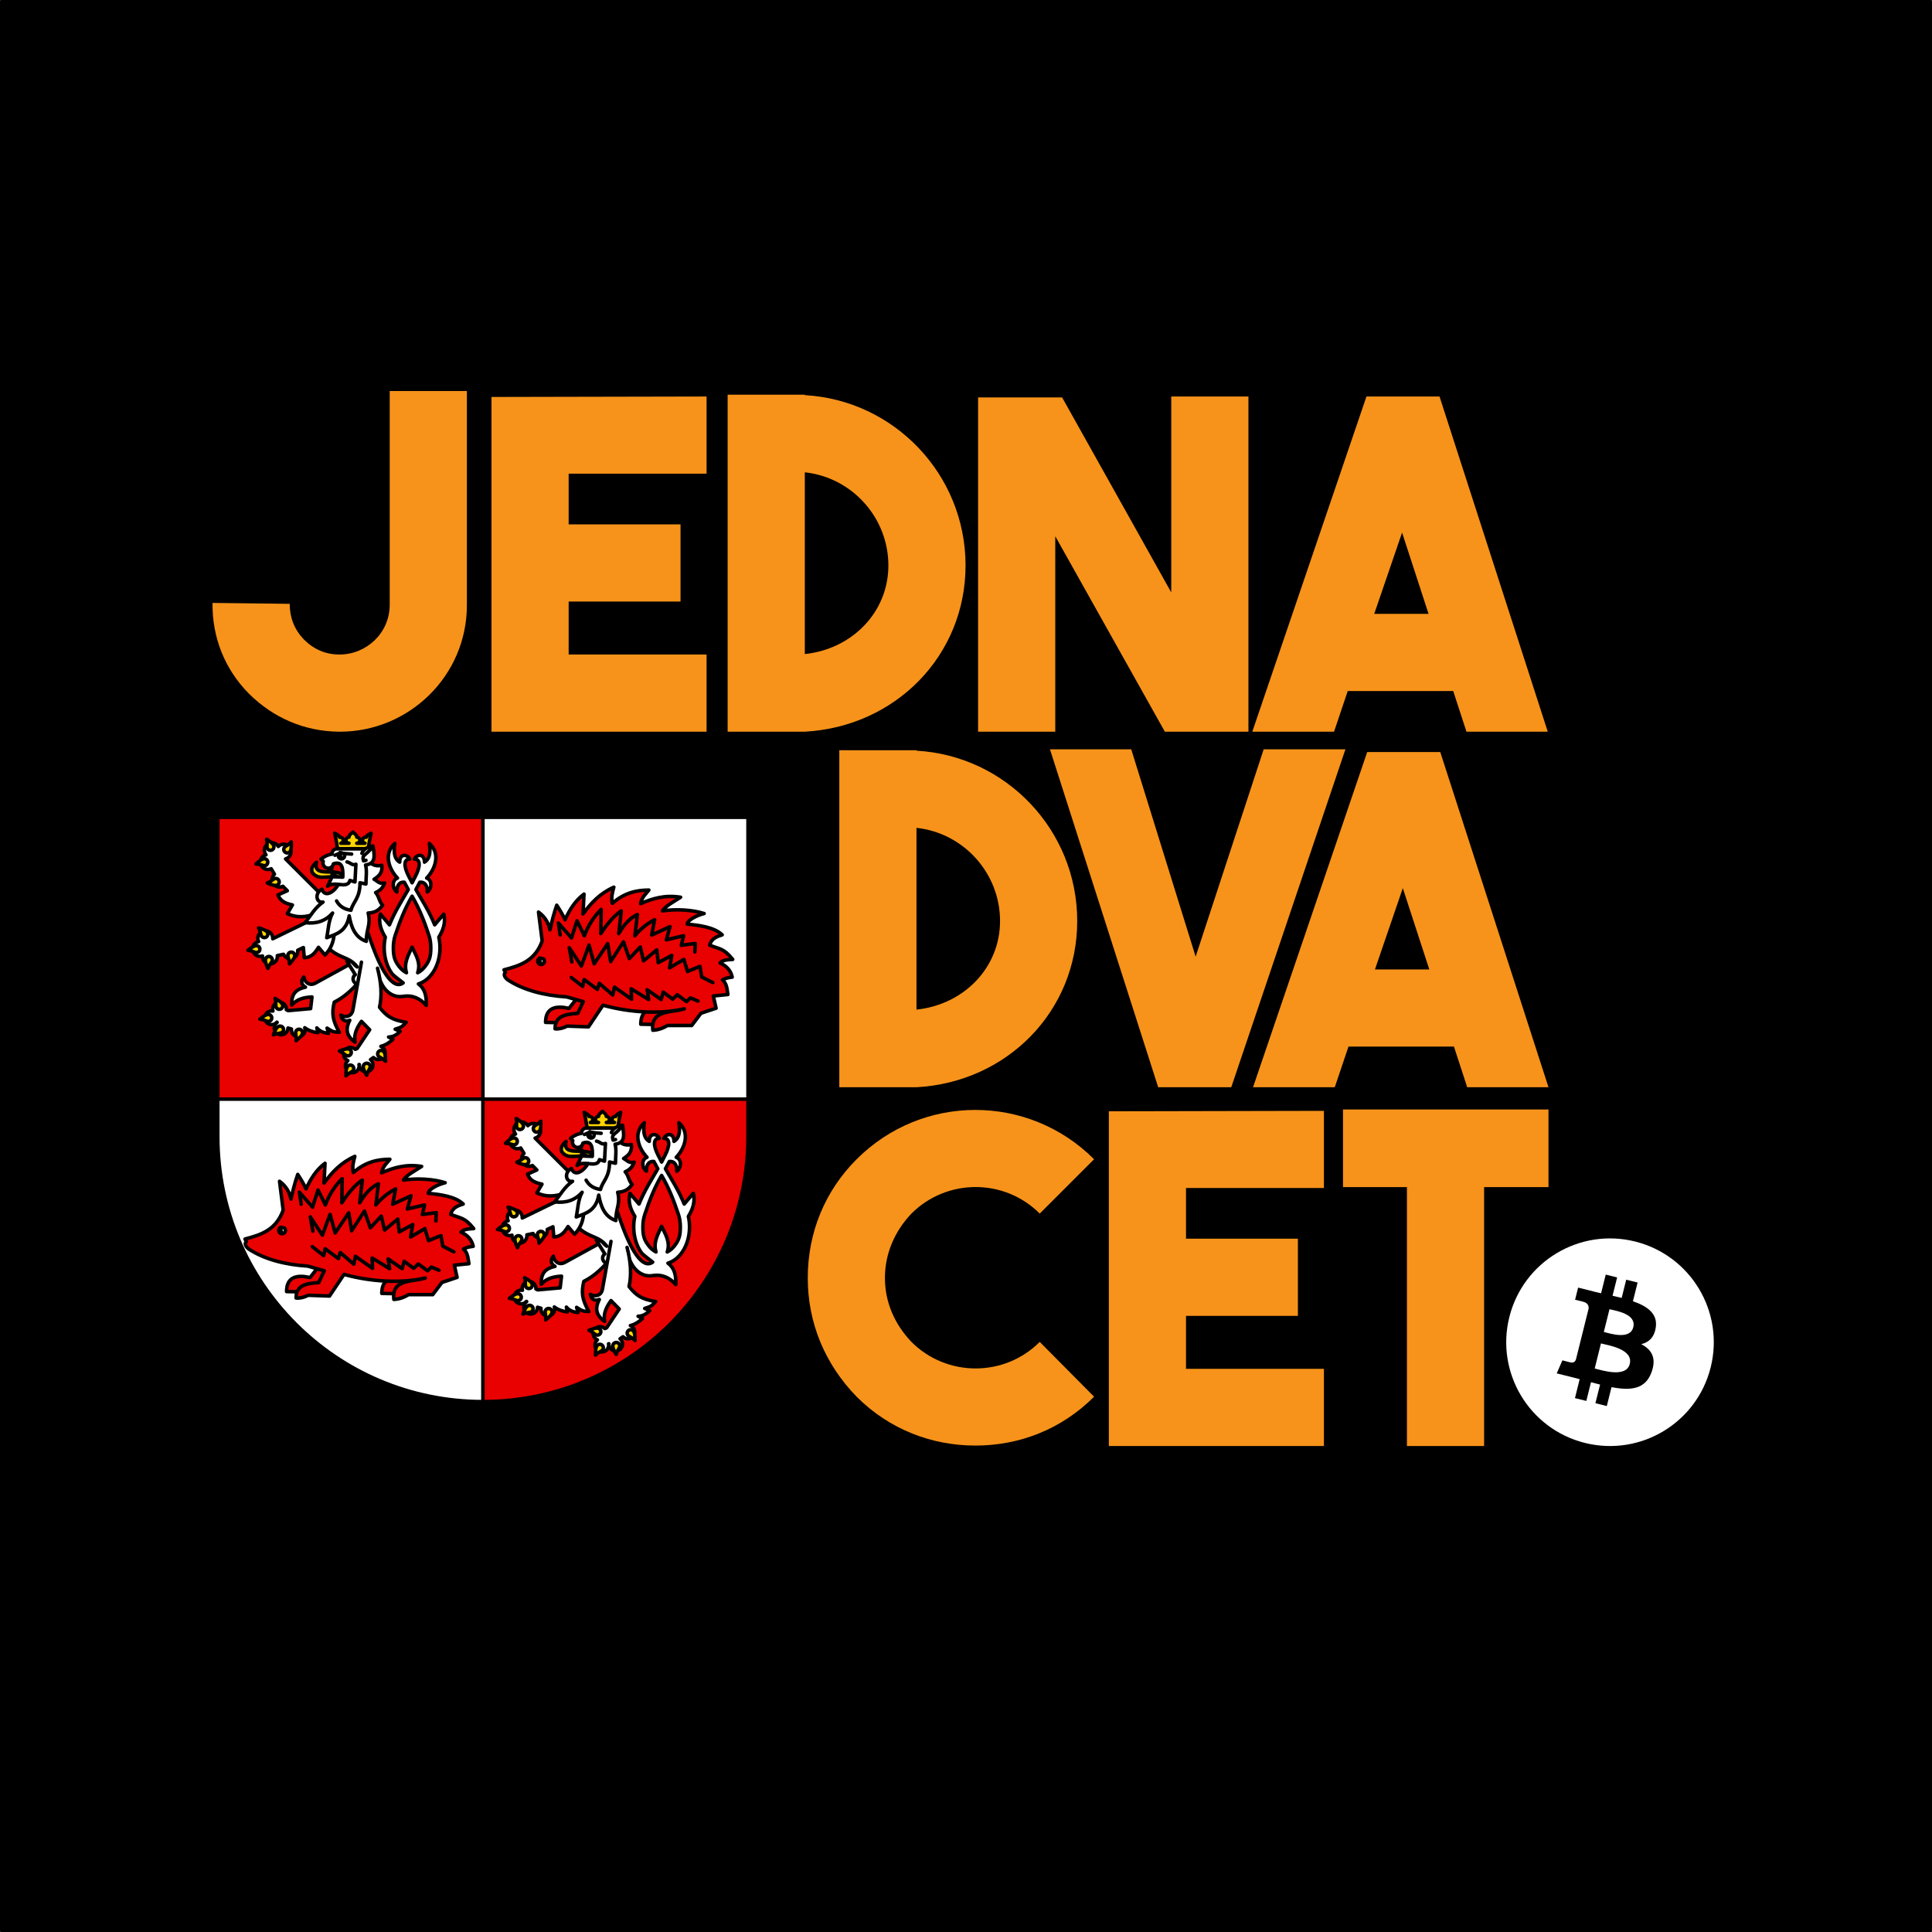 <?xml version="1.0" encoding="UTF-8" standalone="no"?>
<!DOCTYPE svg PUBLIC "-//W3C//DTD SVG 1.1//EN" "http://www.w3.org/Graphics/SVG/1.1/DTD/svg11.dtd">
<!-- Created with Vectornator (http://vectornator.io/) -->
<svg height="100%" stroke-miterlimit="10" style="fill-rule:nonzero;clip-rule:evenodd;stroke-linecap:round;stroke-linejoin:round;" version="1.1" viewBox="239.835 352.034 1100 1100" width="100%" xml:space="preserve" xmlns="http://www.w3.org/2000/svg" xmlns:xlink="http://www.w3.org/1999/xlink">
<rect x="239.835" y="352.034" width="1100" height="1100" fill="#333333" stroke="none"/>
<defs/>
<g id="V-JEDNADVACET">
<path d="M240.835 353.034L1338.83 353.034L1338.83 1451.03L240.835 1451.03L240.835 353.034Z" fill="#000000" fill-rule="nonzero" opacity="1" stroke="#000000" stroke-linecap="butt" stroke-linejoin="miter" stroke-width="2"/>
<path d="M240.835 902.034C240.835 598.829 486.631 353.034 789.835 353.034C1093.04 353.034 1338.83 598.829 1338.83 902.034C1338.83 1205.24 1093.04 1451.03 789.835 1451.03C486.631 1451.03 240.835 1205.24 240.835 902.034Z" fill="#000000" fill-rule="nonzero" opacity="0" stroke="none"/>
<g opacity="1">
<path d="M1004.48 983.724L1004.48 1027.92L1040.88 1027.92L1040.88 1175.34L1084.82 1175.34L1084.82 1027.92L1121.48 1027.92L1121.48 983.724L1004.48 983.724Z" fill="#f7931a" fill-rule="nonzero" opacity="1" stroke="none"/>
<path d="M993.62 984.504L871.16 984.764L871.16 1175.34L993.62 1175.34L993.62 1131.4L915.1 1131.4L915.1 1101.24L978.8 1101.24L978.8 1057.3L915.1 1057.3L915.1 1028.44L993.62 1028.44L993.62 984.504Z" fill="#f7931a" fill-rule="nonzero" opacity="1" stroke="none"/>
<path d="M795.16 1175.08C820.12 1175.08 844.04 1165.98 862.76 1147.26L831.82 1116.06C811.54 1136.34 778.78 1136.08 758.76 1116.06C749.14 1105.92 743.68 1093.44 743.68 1079.66C743.68 1065.88 749.14 1053.14 758.76 1043C778.78 1022.98 811.54 1022.72 831.82 1043L862.76 1012.06C825.32 974.624 765 974.624 727.56 1012.06C709.62 1030 699.74 1053.66 699.74 1079.66C699.74 1105.4 709.62 1128.8 727.56 1147.26C746.28 1165.98 770.46 1175.08 795.16 1175.08Z" fill="#f7931a" fill-rule="nonzero" opacity="1" stroke="none"/>
</g>
<g opacity="1">
<path d="M1121.48 971.065L1059.86 780.225L1018.26 780.225L953.26 971.065L999.8 971.065L1007.6 947.925L1067.66 947.925L1075.2 971.065L1121.48 971.065ZM1038.54 857.705L1053.62 903.985L1022.68 903.985L1038.54 857.705Z" fill="#f7931a" fill-rule="nonzero" opacity="1" stroke="none"/>
<path d="M920.58 896.705L883.92 778.665L837.64 778.665L899.26 971.065L940.86 971.065L1005.86 778.665L959.32 778.665L920.58 896.705Z" fill="#f7931a" fill-rule="nonzero" opacity="1" stroke="none"/>
<path d="M761.64 779.185L717.7 779.185L717.7 971.065L761.64 971.065C813.38 968.205 853.16 927.645 853.16 876.425C853.16 824.685 812.6 782.305 761.64 779.445L761.64 779.185ZM761.64 823.385C788.42 826.245 809.22 849.125 809.22 876.425C809.22 902.945 788.68 924.005 761.64 926.865L761.64 823.385Z" fill="#f7931a" fill-rule="nonzero" opacity="1" stroke="none"/>
</g>
<g opacity="1">
<path d="M1121.06 768.63L1059.44 577.79L1017.84 577.79L952.84 768.63L999.38 768.63L1007.18 745.49L1067.24 745.49L1074.78 768.63L1121.06 768.63ZM1038.12 655.27L1053.2 701.55L1022.26 701.55L1038.12 655.27Z" fill="#f7931a" fill-rule="nonzero" opacity="1" stroke="none"/>
<path d="M906.7 689.33L844.56 578.31L796.72 578.31L796.72 768.63L840.66 768.63L840.66 657.35L903.06 768.63L950.64 768.63L950.64 577.79L906.7 577.79L906.7 689.33Z" fill="#f7931a" fill-rule="nonzero" opacity="1" stroke="none"/>
<path d="M698.06 576.75L654.12 576.75L654.12 768.63L698.06 768.63C749.8 765.77 789.58 725.21 789.58 673.99C789.58 622.25 749.02 579.87 698.06 577.01L698.06 576.75ZM698.06 620.95C724.84 623.81 745.64 646.69 745.64 673.99C745.64 700.51 725.1 721.57 698.06 724.43L698.06 620.95Z" fill="#f7931a" fill-rule="nonzero" opacity="1" stroke="none"/>
<path d="M642.12 577.79L519.66 578.05L519.66 768.63L642.12 768.63L642.12 724.69L563.6 724.69L563.6 694.53L627.3 694.53L627.3 650.59L563.6 650.59L563.6 621.73L642.12 621.73L642.12 577.79Z" fill="#f7931a" fill-rule="nonzero" opacity="1" stroke="none"/>
<path d="M461.72 574.67L461.72 696.35C461.72 712.47 448.46 724.69 433.12 724.69C425.32 724.69 418.56 721.83 412.84 716.11C407.38 710.39 404.78 703.63 404.78 695.83L360.84 695.31C360.58 715.07 367.86 733.01 381.38 746.79C395.16 760.57 412.84 768.37 432.6 768.63L433.38 768.63C472.64 768.63 505.66 736.91 505.66 696.61L505.66 574.67L461.72 574.67Z" fill="#f7931a" fill-rule="nonzero" opacity="1" stroke="none"/>
</g>
<g opacity="1">
<path d="M1213.83 1130.54C1205.94 1162.2 1173.87 1181.47 1142.2 1173.57C1110.55 1165.68 1091.28 1133.61 1099.18 1101.95C1107.07 1070.28 1139.14 1051.01 1170.79 1058.9C1202.46 1066.8 1221.73 1098.87 1213.83 1130.54Z" fill="#ffffff" fill-rule="nonzero" opacity="1" stroke="none"/>
<path d="M1182.56 1107.82C1183.74 1099.96 1177.75 1095.73 1169.56 1092.91L1172.22 1082.25L1165.73 1080.64L1163.15 1091.01C1161.44 1090.59 1159.69 1090.19 1157.95 1089.79L1160.56 1079.35L1154.08 1077.73L1151.42 1088.38C1150.01 1088.06 1148.62 1087.74 1147.28 1087.41L1147.29 1087.37L1138.34 1085.14L1136.62 1092.07C1136.62 1092.07 1141.43 1093.17 1141.33 1093.24C1143.95 1093.89 1144.43 1095.63 1144.35 1097.01L1141.32 1109.15C1141.5 1109.19 1141.74 1109.26 1142 1109.36C1141.78 1109.31 1141.55 1109.25 1141.31 1109.19L1137.07 1126.19C1136.75 1126.99 1135.94 1128.19 1134.1 1127.73C1134.16 1127.83 1129.39 1126.56 1129.39 1126.56L1126.17 1133.98L1134.61 1136.08C1136.18 1136.48 1137.71 1136.89 1139.23 1137.28L1136.55 1148.05L1143.02 1149.67L1145.68 1139.01C1147.45 1139.49 1149.17 1139.93 1150.85 1140.35L1148.2 1150.96L1154.68 1152.58L1157.37 1141.82C1168.43 1143.91 1176.74 1143.07 1180.24 1133.07C1183.06 1125.02 1180.1 1120.37 1174.28 1117.34C1178.52 1116.36 1181.71 1113.58 1182.56 1107.82ZM1167.75 1128.6C1165.74 1136.65 1152.18 1132.3 1147.79 1131.2L1151.35 1116.93C1155.74 1118.03 1169.84 1120.2 1167.75 1128.6ZM1169.75 1107.7C1167.92 1115.03 1156.64 1111.31 1152.98 1110.39L1156.21 1097.45C1159.87 1098.36 1171.66 1100.06 1169.75 1107.7Z" fill="#000000" fill-rule="nonzero" opacity="1" stroke="none"/>
</g>
<g opacity="1">
<path d="M361.603 815.159L361.603 999.118C361.603 1083.72 430.171 1152.29 514.774 1152.29C599.377 1152.29 667.945 1083.72 667.945 999.118L667.945 815.159L361.603 815.159Z" fill="#e90000" fill-rule="nonzero" opacity="1" stroke="#000000" stroke-linecap="butt" stroke-linejoin="miter" stroke-width="3"/>
<path d="M361.603 977.823L361.603 999.118C361.603 1083.72 430.171 1152.29 514.774 1152.29L514.774 977.823L361.603 977.823Z" fill="#ffffff" fill-rule="nonzero" opacity="1" stroke="#000000" stroke-linecap="butt" stroke-linejoin="miter" stroke-width="2"/>
<path d="M514.774 815.159L667.945 815.159L667.945 977.823L514.774 977.823L514.774 815.159Z" fill="#ffffff" fill-rule="nonzero" opacity="1" stroke="#000000" stroke-linecap="butt" stroke-linejoin="miter" stroke-width="2"/>
<path d="M360.833 814.39L360.833 999.118C360.833 1084.14 429.755 1153.06 514.774 1153.06C599.793 1153.06 668.714 1084.14 668.714 999.118L668.714 814.39L360.833 814.39Z" fill="none" opacity="1" stroke="#000000" stroke-linecap="butt" stroke-linejoin="miter" stroke-width="8"/>
<path d="M435.011 851.447L428.919 851.208C424.377 851.35 421.373 852.24 418.685 849.968C414.95 846.811 420.025 842.954 420.025 842.954C417.903 852.046 430.537 846.079 435.38 850.312L435.011 851.447Z" fill="#ffd500" fill-rule="nonzero" opacity="1" stroke="#000000" stroke-linecap="butt" stroke-linejoin="miter" stroke-width="2"/>
<path d="M429.654 843.854C428.777 845.149 428.336 846.554 428.919 848.215C427.314 847.701 426.86 846.446 426.517 845.12L429.654 843.854Z" fill="#ffffff" fill-rule="nonzero" opacity="1" stroke="#000000" stroke-linecap="butt" stroke-linejoin="miter" stroke-width="2"/>
<path d="M428.919 851.208L428.919 848.215C429.791 850.62 431.96 851.078 433.662 852.237L428.919 851.208Z" fill="#ffffff" fill-rule="nonzero" opacity="1" stroke="#000000" stroke-linecap="butt" stroke-linejoin="miter" stroke-width="2"/>
<g opacity="1">
<path d="M426.927 865.531L402.425 841.048C402.518 841.025 402.61 840.998 402.702 840.968C404.92 840.2 406.096 837.778 405.329 835.558C404.561 833.339 402.142 832.162 399.924 832.93C399.304 833.145 398.743 833.501 398.284 833.969C397.261 832.22 395.146 831.436 393.232 832.097C391.014 832.864 389.838 835.287 390.605 837.506C390.759 837.947 390.985 838.36 391.273 838.727C391.174 838.752 391.075 838.781 390.978 838.813C388.76 839.58 387.584 842.002 388.351 844.222C389.119 846.442 391.538 847.619 393.756 846.851C393.917 846.793 394.074 846.726 394.226 846.65L396.096 849.753C394.9 850.901 394.48 852.64 395.019 854.208C395.786 856.428 398.206 857.605 400.424 856.837C400.585 856.78 400.742 856.712 400.894 856.636L403.407 859.184L398.119 861.559C399.609 865.521 402.91 866.5 406.338 867.272L403.432 872.219C411.193 875.828 417.558 873.159 424.914 870.353L426.927 865.531Z" fill="#ffffff" fill-rule="nonzero" opacity="1" stroke="#000000" stroke-linecap="butt" stroke-linejoin="miter" stroke-width="2.001"/>
<path d="M397.622 852.359C397.122 852.137 396.579 852.139 396.106 852.322C394.971 852.856 394.312 853.878 392.017 854.763C394.81 856.004 396.396 856.442 397.531 856.023C398.004 855.841 398.408 855.477 398.63 854.977C399.073 853.975 398.622 852.804 397.622 852.359Z" fill="#ffd500" fill-rule="nonzero" opacity="1" stroke="#000000" stroke-linecap="butt" stroke-linejoin="miter" stroke-width="2.001"/>
<path d="M391.679 844.359C391.282 844.736 390.77 844.916 390.263 844.903C389.015 844.78 388.051 844.037 385.593 843.972C387.81 841.867 389.158 840.923 390.367 840.937C390.874 840.951 391.376 841.157 391.752 841.555C392.506 842.349 392.473 843.605 391.679 844.359Z" fill="#ffd500" fill-rule="nonzero" opacity="1" stroke="#000000" stroke-linecap="butt" stroke-linejoin="miter" stroke-width="2.001"/>
<path d="M392.752 835.855C392.29 835.562 391.991 835.109 391.88 834.614C391.695 833.372 392.179 832.256 391.642 829.854C394.223 831.492 395.466 832.57 395.748 833.747C395.858 834.243 395.78 834.78 395.487 835.243C394.901 836.168 393.677 836.442 392.752 835.855Z" fill="#ffd500" fill-rule="nonzero" opacity="1" stroke="#000000" stroke-linecap="butt" stroke-linejoin="miter" stroke-width="2.001"/>
<path d="M401.403 835.78C401.373 835.233 401.566 834.726 401.904 834.348C402.805 833.474 403.994 833.219 405.633 831.384C405.804 834.438 405.652 836.078 404.859 836.992C404.521 837.37 404.039 837.619 403.492 837.65C402.399 837.711 401.464 836.874 401.403 835.78Z" fill="#ffd500" fill-rule="nonzero" opacity="1" stroke="#000000" stroke-linecap="butt" stroke-linejoin="miter" stroke-width="2.001"/>
</g>
<g opacity="1">
<path d="M443.647 898.464L419.403 911.796C415.698 913.833 413.093 910.687 412.827 908.289C411.115 910.255 411.117 912.665 413.766 914.083C409.046 915.079 405.519 917.427 405.963 924.276C408.992 920.768 413.097 919.889 417.463 919.652L416.686 926.3L403.854 927.454L402.86 926.91C402.944 925.909 402.64 924.915 402.01 924.133C400.655 922.455 398.198 922.195 396.522 923.551C395.3 924.54 394.791 926.167 395.229 927.677C394.103 927.462 392.94 927.753 392.047 928.473C390.371 929.829 390.111 932.288 391.466 933.966C392.821 935.643 395.278 935.904 396.954 934.547C397.15 934.387 397.33 934.209 397.492 934.014L397.62 934.149C397.562 934.189 397.506 934.23 397.45 934.273C395.775 935.629 395.514 938.087 396.869 939.765C398.224 941.442 400.681 941.703 402.357 940.346C403.264 939.612 403.794 938.51 403.803 937.342L405.772 937.914C405.648 938.959 405.951 940.01 406.612 940.828C407.967 942.506 410.424 942.766 412.1 941.41C413.351 940.395 413.851 938.715 413.359 937.18C415.396 938.781 418.398 939.768 420.811 940.011L420.238 937.27C421.71 939.001 423.808 940.141 426.895 940.346L426.059 937.396C428.233 938.601 428.614 939.726 433.026 939.758C428.982 932.673 428.724 928.882 430.154 922.624C436.23 919.614 441.722 914.534 446.73 907.74" fill="#ffffff" fill-rule="nonzero" opacity="1" stroke="#000000" stroke-linecap="butt" stroke-linejoin="miter" stroke-width="2.001"/>
<path d="M393.832 933.148C393.407 933.492 392.882 933.632 392.378 933.578C391.143 933.357 390.242 932.54 387.796 932.281C390.173 930.358 391.591 929.524 392.795 929.633C393.299 929.687 393.783 929.933 394.127 930.359C394.815 931.211 394.683 932.459 393.832 933.148Z" fill="#ffd500" fill-rule="nonzero" opacity="1" stroke="#000000" stroke-linecap="butt" stroke-linejoin="miter" stroke-width="2.001"/>
<path d="M397.887 926.444C397.409 926.177 397.085 925.741 396.947 925.253C396.692 924.024 397.113 922.882 396.442 920.514C399.111 922.005 400.413 923.012 400.76 924.171C400.898 924.659 400.85 925.2 400.583 925.679C400.05 926.635 398.843 926.978 397.887 926.444Z" fill="#ffd500" fill-rule="nonzero" opacity="1" stroke="#000000" stroke-linecap="butt" stroke-linejoin="miter" stroke-width="2.001"/>
<path d="M401.146 938.934C400.952 939.446 400.569 939.832 400.107 940.04C398.929 940.472 397.739 940.223 395.497 941.234C396.58 938.373 397.383 936.937 398.478 936.424C398.941 936.215 399.483 936.183 399.994 936.377C401.018 936.765 401.533 937.91 401.146 938.934Z" fill="#ffd500" fill-rule="nonzero" opacity="1" stroke="#000000" stroke-linecap="butt" stroke-linejoin="miter" stroke-width="2.001"/>
<path d="M408.857 938.489C408.431 938.833 408.185 939.317 408.132 939.822C408.09 941.077 408.698 942.13 408.44 944.578C410.816 942.655 411.928 941.441 412.073 940.24C412.126 939.735 411.987 939.21 411.643 938.784C410.955 937.932 409.708 937.8 408.857 938.489Z" fill="#ffd500" fill-rule="nonzero" opacity="1" stroke="#000000" stroke-linecap="butt" stroke-linejoin="miter" stroke-width="2.001"/>
</g>
<path d="M464.612 832.261C457.941 838.275 461.467 847.112 466.148 851.967C462.684 853.211 463.334 858.27 465.823 859.898C465.603 855.558 467.845 854.016 470.054 854.346C470.778 855.767 471.525 857.151 472.284 858.514C468.692 864.757 464.72 870.862 461.584 878.592L456.419 872.468C455.148 877.487 456.944 881.916 459.21 885.608C458.777 887.527 458.566 889.564 458.566 891.664C458.566 897.352 460.227 902.535 463.031 906.387C463.914 907.601 468.276 910.728 469.384 911.645C463.517 915.979 456.654 904.569 450.752 887.226C449.447 883.392 448.189 880.655 446.999 876.173L438.757 863.653L422.899 887.191C430.892 898.663 437.959 895.487 443.217 902.57C441.171 901.458 440.623 898.573 437.293 899.214L442.119 906.969C441.334 907.512 440.864 908.406 440.862 909.362C440.862 910.969 442.164 912.273 443.771 912.273L455.531 908.101C457.877 916.354 463.505 920.272 469.318 919.325C474.948 918.408 479.394 920.789 482.487 924.463C482.809 919.056 481.634 914.805 478.061 912.246C481.137 911.299 483.84 909.187 485.878 906.387C488.682 902.535 490.343 897.352 490.343 891.664C490.343 889.569 490.114 887.544 489.688 885.628C491.965 881.932 493.764 877.496 492.491 872.468L487.325 878.592C484.189 870.863 480.217 864.757 476.625 858.514C477.384 857.151 478.131 855.767 478.855 854.346C481.064 854.016 483.306 855.558 483.086 859.898C485.575 858.27 486.224 853.211 482.761 851.967C487.442 847.112 490.968 838.275 484.297 832.261C485.322 838.659 483.816 841.599 481.487 842.909C481.577 838.114 477.309 838.086 475.757 841.17C479.24 841.1 479.282 845.247 476.523 850.623C475.861 852.001 475.168 853.344 474.454 854.67C473.741 853.344 473.047 852.001 472.385 850.623C469.627 845.247 469.669 841.1 473.152 841.17C471.6 838.086 467.332 838.114 467.422 842.909C465.093 841.599 463.587 838.659 464.612 832.261ZM474.454 862.296C478.47 869.188 481.162 875.899 484.101 884.733C484.8 886.835 485.116 889.195 485.116 891.664C485.116 896.616 484.385 898.824 482.114 901.945C480.82 903.723 479.303 905.055 477.651 905.874C479.555 900.051 476.559 895.865 474.454 891.256C472.349 895.865 469.607 900.287 471.258 905.874C469.605 905.055 468.089 903.723 466.795 901.945C464.523 898.824 463.793 896.616 463.793 891.664C463.793 889.197 464.108 886.839 464.806 884.739C467.746 875.902 470.438 869.189 474.454 862.296Z" fill="#ffffff" fill-rule="nonzero" opacity="1" stroke="#000000" stroke-linecap="butt" stroke-linejoin="miter" stroke-width="2"/>
<g opacity="1">
<path d="M426.245 871.356L395.118 886.529C395.127 886.433 395.131 886.337 395.133 886.241C395.133 883.892 393.231 881.988 390.884 881.988C388.537 881.988 386.635 883.892 386.635 886.241C386.636 886.897 386.788 887.545 387.081 888.132C385.094 888.528 383.663 890.272 383.661 892.299C383.661 894.648 385.563 896.552 387.91 896.552C388.377 896.55 388.84 896.472 389.281 896.319C389.272 896.421 389.267 896.523 389.266 896.626C389.266 898.975 391.168 900.879 393.515 900.879C395.862 900.878 397.764 898.974 397.764 896.626C397.762 896.455 397.75 896.285 397.728 896.116L401.269 895.361C401.962 896.867 403.467 897.833 405.124 897.836C407.47 897.836 409.373 895.931 409.373 893.583C409.371 893.412 409.359 893.242 409.336 893.072L412.564 891.528L413.078 897.307C417.306 897.193 419.31 894.39 421.159 891.4L424.88 895.766C430.825 889.604 430.385 882.711 430.14 874.836L426.245 871.356Z" fill="#ffffff" fill-rule="nonzero" opacity="1" stroke="#000000" stroke-linecap="butt" stroke-linejoin="miter" stroke-width="2"/>
<path d="M404.229 894.77C403.856 895.17 403.68 895.684 403.698 896.191C403.831 897.44 404.581 898.397 404.667 900.857C406.751 898.62 407.683 897.263 407.658 896.054C407.641 895.546 407.43 895.046 407.03 894.672C406.229 893.925 404.975 893.969 404.229 894.77Z" fill="#ffd500" fill-rule="nonzero" opacity="1" stroke="#000000" stroke-linecap="butt" stroke-linejoin="miter" stroke-width="2"/>
<path d="M394.732 897.776C394.958 898.275 394.961 898.818 394.782 899.293C394.258 900.433 393.242 901.102 392.377 903.406C391.114 900.621 390.663 899.037 391.072 897.898C391.25 897.423 391.61 897.016 392.108 896.79C393.105 896.337 394.279 896.779 394.732 897.776Z" fill="#ffd500" fill-rule="nonzero" opacity="1" stroke="#000000" stroke-linecap="butt" stroke-linejoin="miter" stroke-width="2"/>
<path d="M387.053 893.981C386.625 894.322 386.1 894.457 385.596 894.4C384.363 894.17 383.467 893.347 381.023 893.07C383.414 891.164 384.839 890.34 386.042 890.459C386.546 890.516 387.028 890.765 387.369 891.194C388.051 892.051 387.909 893.298 387.053 893.981Z" fill="#ffd500" fill-rule="nonzero" opacity="1" stroke="#000000" stroke-linecap="butt" stroke-linejoin="miter" stroke-width="2"/>
<path d="M389.81 885.774C389.284 885.624 388.868 885.275 388.621 884.831C388.091 883.694 388.239 882.486 387.042 880.335C389.982 881.172 391.48 881.852 392.084 882.901C392.33 883.344 392.408 883.882 392.258 884.409C391.959 885.462 390.863 886.073 389.81 885.774Z" fill="#ffd500" fill-rule="nonzero" opacity="1" stroke="#000000" stroke-linecap="butt" stroke-linejoin="miter" stroke-width="2"/>
</g>
<path d="M432.025 835.246C430.04 835.246 428.809 836.532 428.859 838.355C426.407 838.658 424.405 839.751 422.588 841.165L423.872 842.449C423.773 842.749 423.723 843.062 423.722 843.377C423.722 845.028 425.059 846.366 426.709 846.366C428.173 846.364 429.42 845.3 429.654 843.854C434.65 842.157 435.251 846.248 435.011 851.447L428.919 851.208L426.351 856.589C428.056 855.227 430.325 855.354 432.497 855.567C429.908 860.146 424.786 863.213 423.127 858.302C418.587 860.789 420.101 866.41 423.754 865.634C419.391 868.569 416.774 873.251 413.577 877.353C419.862 878.152 425.141 876.505 429.195 871.881C426.784 876.303 426.849 881.222 425.854 885.928C431.304 883.913 437.065 882.459 438.658 873.495C439.738 879.451 441.77 885.756 448.406 887.989C448.276 881.172 451.157 878.586 449.443 871.88C452.305 871.694 455.125 871.04 457.672 867.389C455.656 865.436 455.646 862.202 453.696 860.231C457.112 858.7 458.081 856.737 458.833 854.736C455.678 855.573 454.679 853.535 452.805 852.662C455.406 850.962 457.765 849.058 457.232 844.692C451.743 846.053 447.565 841.89 447.973 835.246L432.025 835.246Z" fill="#ffffff" fill-rule="nonzero" opacity="1" stroke="#000000" stroke-linecap="butt" stroke-linejoin="miter" stroke-width="2"/>
<path d="M440.755 825.8L440.398 826.136C439.673 826.767 438.767 827.336 438.588 828.323C438.553 828.439 438.534 828.559 438.534 828.68C437.579 828.68 436.805 829.454 436.806 830.41C436.806 831.365 437.579 832.139 438.534 832.139L433.878 832.139C434.811 831.941 435.407 831.022 435.209 830.088C435.01 829.153 434.093 828.557 433.159 828.755C433.134 828.637 433.09 828.524 433.031 828.418C432.651 827.49 431.647 827.121 430.807 826.655L430.388 826.401C430.388 826.401 430.929 828.78 431.206 830.254C431.484 831.727 432.025 835.246 432.025 835.246L440.755 835.246L449.485 835.246C449.485 835.246 450.027 831.727 450.304 830.254C450.581 828.78 451.122 826.401 451.122 826.401L450.703 826.655C449.863 827.121 448.859 827.49 448.479 828.418C448.42 828.524 448.377 828.637 448.351 828.755C447.417 828.557 446.5 829.153 446.301 830.088C446.103 831.022 446.699 831.941 447.633 832.139L442.976 832.139C443.931 832.139 444.704 831.365 444.705 830.41C444.705 829.454 443.931 828.68 442.976 828.68C442.976 828.559 442.958 828.439 442.922 828.323C442.743 827.336 441.837 826.767 441.112 826.136L440.755 825.8Z" fill="#ffd500" fill-rule="nonzero" opacity="1" stroke="#000000" stroke-linecap="butt" stroke-linejoin="miter" stroke-width="2"/>
<path d="M445.88 837.886C446.602 835.953 448.305 834.399 452.217 833.698C452.772 838.379 454.448 843.67 447.972 844.527C448.857 847.834 448.183 851.638 448.183 855.357L444.804 854.639C444.804 863.613 440.849 865.404 439.656 870.289C435.699 869.723 433.073 867.934 431.473 864.99" fill="#ffffff" fill-rule="nonzero" opacity="1" stroke="#000000" stroke-linecap="butt" stroke-linejoin="miter" stroke-width="2"/>
<path d="M432.497 855.567C435.48 855.859 438.262 856.316 439.073 853.3L441.94 854.184L442.477 844.094C440.255 845.044 439.433 843.122 437.406 842.775" fill="none" opacity="1" stroke="#000000" stroke-linecap="butt" stroke-linejoin="miter" stroke-width="2"/>
<path d="M451.017 835.335C448.154 838.96 445.677 838.686 446.814 842.169L448.209 841.859" fill="none" opacity="1" stroke="#000000" stroke-linecap="butt" stroke-linejoin="miter" stroke-width="2"/>
<g opacity="1">
<path d="M445.637 899.856L440.752 927.108C440.006 931.272 435.924 931.322 433.893 930.02C434.345 932.59 436.219 934.103 438.986 932.933C436.792 937.233 436.399 941.454 441.999 945.415C441.178 940.852 443.076 937.105 445.637 933.557L450.313 938.341L443.142 949.055L442.095 949.485C441.37 948.791 440.406 948.403 439.403 948.401C437.248 948.401 435.5 950.15 435.5 952.307C435.501 953.88 436.444 955.299 437.893 955.907C437.018 956.648 436.513 957.737 436.511 958.884C436.511 961.041 438.258 962.79 440.413 962.79C442.569 962.79 444.316 961.041 444.316 958.884C444.314 958.631 444.289 958.378 444.239 958.13L444.424 958.116C444.419 958.185 444.416 958.255 444.414 958.325C444.414 960.482 446.161 962.23 448.316 962.231C450.471 962.231 452.218 960.482 452.218 958.325C452.217 957.158 451.694 956.052 450.793 955.31L452.475 954.138C453.209 954.891 454.216 955.316 455.268 955.316C457.423 955.316 459.17 953.568 459.17 951.411C459.168 949.799 458.177 948.353 456.675 947.772C459.2 947.192 461.853 945.477 463.56 943.751L461.07 942.474C463.34 942.417 465.545 941.501 467.645 939.226L464.827 938.022C467.131 937.088 468.244 937.499 471.043 934.085C462.996 932.779 459.888 930.595 455.926 925.548C457.406 918.926 456.912 911.458 454.782 903.288" fill="#ffffff" fill-rule="nonzero" opacity="1" stroke="#000000" stroke-linecap="butt" stroke-linejoin="miter" stroke-width="2"/>
<path d="M441.266 960.434C441.266 960.982 441.044 961.478 440.685 961.837C439.737 962.658 438.536 962.847 436.797 964.587C436.797 961.528 437.04 959.9 437.883 959.032C438.241 958.673 438.737 958.451 439.284 958.451C440.378 958.451 441.266 959.339 441.266 960.434Z" fill="#ffd500" fill-rule="nonzero" opacity="1" stroke="#000000" stroke-linecap="butt" stroke-linejoin="miter" stroke-width="2"/>
<path d="M438.606 953.063C438.098 953.267 437.556 953.246 437.089 953.046C435.974 952.472 435.352 951.426 433.09 950.459C435.927 949.32 437.527 948.939 438.646 949.398C439.112 949.598 439.503 949.975 439.707 950.484C440.114 951.5 439.622 952.655 438.606 953.063Z" fill="#ffd500" fill-rule="nonzero" opacity="1" stroke="#000000" stroke-linecap="butt" stroke-linejoin="miter" stroke-width="2"/>
<path d="M450.359 958.38C450.635 958.853 450.694 959.393 450.565 959.884C450.161 961.072 449.219 961.841 448.595 964.222C447.053 961.581 446.442 960.052 446.732 958.877C446.86 958.386 447.176 957.945 447.649 957.668C448.593 957.115 449.807 957.434 450.359 958.38Z" fill="#ffd500" fill-rule="nonzero" opacity="1" stroke="#000000" stroke-linecap="butt" stroke-linejoin="miter" stroke-width="2"/>
<path d="M454.861 952.098C454.861 952.646 455.083 953.142 455.441 953.501C456.39 954.322 457.591 954.511 459.33 956.251C459.33 953.192 459.086 951.564 458.244 950.696C457.885 950.337 457.39 950.115 456.843 950.115C455.748 950.115 454.861 951.003 454.861 952.098Z" fill="#ffd500" fill-rule="nonzero" opacity="1" stroke="#000000" stroke-linecap="butt" stroke-linejoin="miter" stroke-width="2"/>
</g>
<path d="M436.062 839.221C436.062 840.215 435.257 841.021 434.264 841.021C433.271 841.021 432.465 840.215 432.465 839.221C432.465 838.724 432.667 838.274 432.992 837.948L433.517 837.541L435.536 837.948C435.861 838.274 436.062 838.724 436.062 839.221Z" fill="none" opacity="1" stroke="#000000" stroke-linecap="butt" stroke-linejoin="miter" stroke-width="2"/>
<path d="M430.517 838.981L432.992 837.948L433.517 837.541L435.536 837.948L440.049 838.321" fill="none" opacity="1" stroke="#000000" stroke-linecap="butt" stroke-linejoin="miter" stroke-width="2"/>
<path d="M433.517 837.541C433.524 838.389 433.313 839.147 433.969 839.938" fill="none" opacity="1" stroke="#000000" stroke-linecap="butt" stroke-linejoin="miter" stroke-width="2"/>
<g opacity="1">
<path d="M577.087 1010.43L570.995 1010.19C566.453 1010.33 563.449 1011.22 560.761 1008.95C557.026 1005.79 562.101 1001.93 562.101 1001.93C559.979 1011.03 572.613 1005.06 577.456 1009.29L577.087 1010.43Z" fill="#ffd500" fill-rule="nonzero" opacity="1" stroke="#000000" stroke-linecap="butt" stroke-linejoin="miter" stroke-width="2"/>
<path d="M571.73 1002.83C570.853 1004.13 570.412 1005.53 570.995 1007.19C569.39 1006.68 568.936 1005.43 568.593 1004.1L571.73 1002.83Z" fill="#ffffff" fill-rule="nonzero" opacity="1" stroke="#000000" stroke-linecap="butt" stroke-linejoin="miter" stroke-width="2"/>
<path d="M570.995 1010.19L570.995 1007.19C571.867 1009.6 574.036 1010.06 575.738 1011.22L570.995 1010.19Z" fill="#ffffff" fill-rule="nonzero" opacity="1" stroke="#000000" stroke-linecap="butt" stroke-linejoin="miter" stroke-width="2"/>
<g opacity="1">
<path d="M569.003 1024.51L544.501 1000.03C544.594 1000 544.686 999.978 544.778 999.948C546.996 999.18 548.172 996.758 547.405 994.538C546.637 992.319 544.218 991.142 542 991.91C541.381 992.125 540.819 992.481 540.36 992.949C539.337 991.2 537.223 990.416 535.308 991.077C533.09 991.845 531.914 994.267 532.681 996.487C532.835 996.927 533.061 997.34 533.349 997.707C533.25 997.732 533.151 997.761 533.054 997.793C530.836 998.561 529.66 1000.98 530.427 1003.2C531.195 1005.42 533.615 1006.6 535.832 1005.83C535.993 1005.77 536.15 1005.71 536.302 1005.63L538.172 1008.73C536.976 1009.88 536.556 1011.62 537.095 1013.19C537.863 1015.41 540.282 1016.59 542.5 1015.82C542.661 1015.76 542.818 1015.69 542.97 1015.62L545.483 1018.16L540.195 1020.54C541.685 1024.5 544.987 1025.48 548.414 1026.25L545.508 1031.2C553.269 1034.81 559.634 1032.14 566.99 1029.33L569.003 1024.51Z" fill="#ffffff" fill-rule="nonzero" opacity="1" stroke="#000000" stroke-linecap="butt" stroke-linejoin="miter" stroke-width="2.001"/>
<path d="M539.698 1011.34C539.198 1011.12 538.655 1011.12 538.182 1011.3C537.047 1011.84 536.388 1012.86 534.093 1013.74C536.886 1014.98 538.472 1015.42 539.607 1015C540.08 1014.82 540.484 1014.46 540.706 1013.96C541.15 1012.96 540.698 1011.78 539.698 1011.34Z" fill="#ffd500" fill-rule="nonzero" opacity="1" stroke="#000000" stroke-linecap="butt" stroke-linejoin="miter" stroke-width="2.001"/>
<path d="M533.755 1003.34C533.358 1003.72 532.846 1003.9 532.339 1003.88C531.091 1003.76 530.128 1003.02 527.669 1002.95C529.886 1000.85 531.234 999.903 532.443 999.917C532.95 999.931 533.452 1000.14 533.829 1000.53C534.582 1001.33 534.549 1002.58 533.755 1003.34Z" fill="#ffd500" fill-rule="nonzero" opacity="1" stroke="#000000" stroke-linecap="butt" stroke-linejoin="miter" stroke-width="2.001"/>
<path d="M534.829 994.835C534.366 994.542 534.067 994.089 533.956 993.594C533.771 992.352 534.255 991.236 533.718 988.834C536.299 990.472 537.542 991.55 537.824 992.727C537.934 993.223 537.856 993.76 537.563 994.223C536.977 995.148 535.753 995.422 534.829 994.835Z" fill="#ffd500" fill-rule="nonzero" opacity="1" stroke="#000000" stroke-linecap="butt" stroke-linejoin="miter" stroke-width="2.001"/>
<path d="M543.479 994.76C543.449 994.214 543.642 993.706 543.981 993.328C544.881 992.455 546.07 992.199 547.71 990.364C547.88 993.419 547.728 995.058 546.935 995.972C546.597 996.35 546.115 996.599 545.568 996.63C544.476 996.691 543.54 995.854 543.479 994.76Z" fill="#ffd500" fill-rule="nonzero" opacity="1" stroke="#000000" stroke-linecap="butt" stroke-linejoin="miter" stroke-width="2.001"/>
</g>
<g opacity="1">
<path d="M585.723 1057.44L561.479 1070.78C557.774 1072.81 555.169 1069.67 554.903 1067.27C553.191 1069.24 553.193 1071.65 555.842 1073.06C551.122 1074.06 547.595 1076.41 548.039 1083.26C551.068 1079.75 555.173 1078.87 559.539 1078.63L558.762 1085.28L545.93 1086.43L544.936 1085.89C545.02 1084.89 544.716 1083.89 544.086 1083.11C542.731 1081.44 540.274 1081.18 538.598 1082.53C537.377 1083.52 536.867 1085.15 537.305 1086.66C536.18 1086.44 535.016 1086.73 534.123 1087.45C532.448 1088.81 532.187 1091.27 533.542 1092.95C534.897 1094.62 537.354 1094.88 539.03 1093.53C539.226 1093.37 539.406 1093.19 539.568 1092.99L539.696 1093.13C539.638 1093.17 539.582 1093.21 539.527 1093.25C537.851 1094.61 537.591 1097.07 538.945 1098.74C540.3 1100.42 542.757 1100.68 544.433 1099.33C545.34 1098.59 545.87 1097.49 545.88 1096.32L547.848 1096.89C547.725 1097.94 548.027 1098.99 548.688 1099.81C550.043 1101.49 552.5 1101.75 554.176 1100.39C555.428 1099.38 555.927 1097.7 555.435 1096.16C557.472 1097.76 560.474 1098.75 562.888 1098.99L562.314 1096.25C563.786 1097.98 565.884 1099.12 568.971 1099.33L568.135 1096.38C570.309 1097.58 570.69 1098.71 575.102 1098.74C571.058 1091.65 570.8 1087.86 572.231 1081.6C578.306 1078.59 583.798 1073.51 588.806 1066.72" fill="#ffffff" fill-rule="nonzero" opacity="1" stroke="#000000" stroke-linecap="butt" stroke-linejoin="miter" stroke-width="2.001"/>
<path d="M535.908 1092.13C535.483 1092.47 534.958 1092.61 534.454 1092.56C533.219 1092.34 532.318 1091.52 529.872 1091.26C532.249 1089.34 533.667 1088.5 534.871 1088.61C535.375 1088.67 535.859 1088.91 536.203 1089.34C536.892 1090.19 536.759 1091.44 535.908 1092.13Z" fill="#ffd500" fill-rule="nonzero" opacity="1" stroke="#000000" stroke-linecap="butt" stroke-linejoin="miter" stroke-width="2.001"/>
<path d="M539.963 1085.42C539.485 1085.16 539.161 1084.72 539.023 1084.23C538.768 1083 539.189 1081.86 538.519 1079.49C541.187 1080.99 542.489 1081.99 542.836 1083.15C542.974 1083.64 542.926 1084.18 542.659 1084.66C542.126 1085.62 540.919 1085.96 539.963 1085.42Z" fill="#ffd500" fill-rule="nonzero" opacity="1" stroke="#000000" stroke-linecap="butt" stroke-linejoin="miter" stroke-width="2.001"/>
<path d="M543.222 1097.91C543.028 1098.43 542.645 1098.81 542.183 1099.02C541.006 1099.45 539.816 1099.2 537.573 1100.21C538.656 1097.35 539.46 1095.92 540.555 1095.4C541.017 1095.2 541.559 1095.16 542.071 1095.36C543.094 1095.75 543.61 1096.89 543.222 1097.91Z" fill="#ffd500" fill-rule="nonzero" opacity="1" stroke="#000000" stroke-linecap="butt" stroke-linejoin="miter" stroke-width="2.001"/>
<path d="M550.933 1097.47C550.507 1097.81 550.261 1098.3 550.208 1098.8C550.166 1100.06 550.775 1101.11 550.516 1103.56C552.892 1101.63 554.004 1100.42 554.149 1099.22C554.203 1098.72 554.064 1098.19 553.72 1097.76C553.031 1096.91 551.784 1096.78 550.933 1097.47Z" fill="#ffd500" fill-rule="nonzero" opacity="1" stroke="#000000" stroke-linecap="butt" stroke-linejoin="miter" stroke-width="2.001"/>
</g>
<path d="M606.688 991.241C600.017 997.255 603.543 1006.09 608.224 1010.95C604.761 1012.19 605.41 1017.25 607.9 1018.88C607.679 1014.54 609.921 1013 612.13 1013.33C612.854 1014.75 613.601 1016.13 614.36 1017.49C610.768 1023.74 606.796 1029.84 603.66 1037.57L598.495 1031.45C597.224 1036.47 599.02 1040.9 601.286 1044.59C600.854 1046.51 600.643 1048.54 600.643 1050.64C600.643 1056.33 602.304 1061.52 605.107 1065.37C605.99 1066.58 610.352 1069.71 611.46 1070.63C605.593 1074.96 598.73 1063.55 592.828 1046.21C591.523 1042.37 590.265 1039.64 589.075 1035.15L580.833 1022.63L564.975 1046.17C572.968 1057.64 580.035 1054.47 585.293 1061.55C583.247 1060.44 582.699 1057.55 579.369 1058.19L584.196 1065.95C583.41 1066.49 582.94 1067.39 582.939 1068.34C582.938 1069.95 584.241 1071.25 585.847 1071.25L597.607 1067.08C599.953 1075.33 605.582 1079.25 611.394 1078.31C617.024 1077.39 621.47 1079.77 624.563 1083.44C624.885 1078.04 623.71 1073.79 620.137 1071.23C623.214 1070.28 625.916 1068.17 627.954 1065.37C630.758 1061.52 632.419 1056.33 632.419 1050.64C632.419 1048.55 632.19 1046.52 631.764 1044.61C634.041 1040.91 635.84 1036.48 634.567 1031.45L629.402 1037.57C626.265 1029.84 622.294 1023.74 618.701 1017.49C619.46 1016.13 620.207 1014.75 620.931 1013.33C623.141 1013 625.382 1014.54 625.162 1018.88C627.651 1017.25 628.301 1012.19 624.837 1010.95C629.518 1006.09 633.044 997.255 626.373 991.241C627.399 997.639 625.892 1000.58 623.563 1001.89C623.653 997.094 619.385 997.066 617.833 1000.15C621.316 1000.08 621.358 1004.23 618.599 1009.6C617.937 1010.98 617.244 1012.32 616.53 1013.65C615.817 1012.32 615.123 1010.98 614.461 1009.6C611.703 1004.23 611.745 1000.08 615.228 1000.15C613.676 997.066 609.408 997.094 609.499 1001.89C607.169 1000.58 605.663 997.639 606.688 991.241ZM616.53 1021.28C620.546 1028.17 623.238 1034.88 626.177 1043.71C626.877 1045.82 627.192 1048.17 627.192 1050.64C627.192 1055.6 626.461 1057.8 624.19 1060.93C622.896 1062.7 621.379 1064.03 619.727 1064.85C621.631 1059.03 618.635 1054.84 616.53 1050.24C614.425 1054.84 611.683 1059.27 613.334 1064.85C611.681 1064.03 610.165 1062.7 608.871 1060.93C606.599 1057.8 605.869 1055.6 605.869 1050.64C605.869 1048.18 606.184 1045.82 606.882 1043.72C609.822 1034.88 612.514 1028.17 616.53 1021.28Z" fill="#ffffff" fill-rule="nonzero" opacity="1" stroke="#000000" stroke-linecap="butt" stroke-linejoin="miter" stroke-width="2"/>
<g opacity="1">
<path d="M568.322 1030.34L537.195 1045.51C537.203 1045.41 537.208 1045.32 537.209 1045.22C537.209 1042.87 535.307 1040.97 532.96 1040.97C530.613 1040.97 528.711 1042.87 528.711 1045.22C528.712 1045.88 528.864 1046.52 529.157 1047.11C527.17 1047.51 525.739 1049.25 525.737 1051.28C525.737 1053.63 527.639 1055.53 529.986 1055.53C530.453 1055.53 530.916 1055.45 531.357 1055.3C531.348 1055.4 531.343 1055.5 531.342 1055.61C531.342 1057.95 533.244 1059.86 535.591 1059.86C537.938 1059.86 539.84 1057.95 539.84 1055.61C539.838 1055.44 539.826 1055.26 539.804 1055.1L543.345 1054.34C544.038 1055.85 545.543 1056.81 547.2 1056.82C549.547 1056.82 551.449 1054.91 551.449 1052.56C551.447 1052.39 551.435 1052.22 551.413 1052.05L554.64 1050.51L555.154 1056.29C559.382 1056.17 561.386 1053.37 563.235 1050.38L566.956 1054.75C572.901 1048.58 572.461 1041.69 572.216 1033.82L568.322 1030.34Z" fill="#ffffff" fill-rule="nonzero" opacity="1" stroke="#000000" stroke-linecap="butt" stroke-linejoin="miter" stroke-width="2"/>
<path d="M546.305 1053.75C545.932 1054.15 545.756 1054.66 545.774 1055.17C545.907 1056.42 546.657 1057.38 546.743 1059.84C548.827 1057.6 549.759 1056.24 549.734 1055.03C549.717 1054.53 549.506 1054.03 549.106 1053.65C548.305 1052.91 547.051 1052.95 546.305 1053.75Z" fill="#ffd500" fill-rule="nonzero" opacity="1" stroke="#000000" stroke-linecap="butt" stroke-linejoin="miter" stroke-width="2"/>
<path d="M536.808 1056.76C537.034 1057.25 537.037 1057.8 536.858 1058.27C536.334 1059.41 535.318 1060.08 534.453 1062.39C533.19 1059.6 532.74 1058.02 533.148 1056.88C533.326 1056.4 533.686 1056 534.184 1055.77C535.181 1055.32 536.355 1055.76 536.808 1056.76Z" fill="#ffd500" fill-rule="nonzero" opacity="1" stroke="#000000" stroke-linecap="butt" stroke-linejoin="miter" stroke-width="2"/>
<path d="M529.129 1052.96C528.701 1053.3 528.176 1053.44 527.672 1053.38C526.439 1053.15 525.543 1052.33 523.1 1052.05C525.49 1050.14 526.915 1049.32 528.118 1049.44C528.622 1049.5 529.104 1049.75 529.445 1050.17C530.127 1051.03 529.985 1052.28 529.129 1052.96Z" fill="#ffd500" fill-rule="nonzero" opacity="1" stroke="#000000" stroke-linecap="butt" stroke-linejoin="miter" stroke-width="2"/>
<path d="M531.886 1044.75C531.36 1044.6 530.944 1044.25 530.697 1043.81C530.167 1042.67 530.315 1041.47 529.118 1039.32C532.058 1040.15 533.556 1040.83 534.16 1041.88C534.406 1042.32 534.484 1042.86 534.334 1043.39C534.035 1044.44 532.939 1045.05 531.886 1044.75Z" fill="#ffd500" fill-rule="nonzero" opacity="1" stroke="#000000" stroke-linecap="butt" stroke-linejoin="miter" stroke-width="2"/>
</g>
<path d="M574.101 994.226C572.116 994.226 570.886 995.513 570.935 997.335C568.483 997.638 566.481 998.731 564.664 1000.15L565.948 1001.43C565.849 1001.73 565.799 1002.04 565.798 1002.36C565.798 1004.01 567.135 1005.35 568.785 1005.35C570.249 1005.34 571.496 1004.28 571.73 1002.83C576.726 1001.14 577.327 1005.23 577.087 1010.43L570.995 1010.19L568.427 1015.57C570.132 1014.21 572.401 1014.33 574.573 1014.55C571.984 1019.13 566.862 1022.19 565.203 1017.28C560.663 1019.77 562.177 1025.39 565.83 1024.61C561.467 1027.55 558.85 1032.23 555.653 1036.33C561.938 1037.13 567.217 1035.49 571.271 1030.86C568.86 1035.28 568.925 1040.2 567.93 1044.91C573.38 1042.89 579.141 1041.44 580.734 1032.48C581.814 1038.43 583.846 1044.74 590.482 1046.97C590.352 1040.15 593.233 1037.57 591.519 1030.86C594.381 1030.67 597.201 1030.02 599.748 1026.37C597.732 1024.42 597.722 1021.18 595.773 1019.21C599.189 1017.68 600.157 1015.72 600.909 1013.72C597.754 1014.55 596.755 1012.52 594.882 1011.64C597.482 1009.94 599.841 1008.04 599.308 1003.67C593.819 1005.03 589.641 1000.87 590.049 994.226L574.101 994.226Z" fill="#ffffff" fill-rule="nonzero" opacity="1" stroke="#000000" stroke-linecap="butt" stroke-linejoin="miter" stroke-width="2"/>
<path d="M582.831 984.78L582.474 985.116C581.749 985.747 580.843 986.317 580.665 987.304C580.629 987.419 580.61 987.539 580.61 987.66C579.655 987.66 578.882 988.434 578.882 989.39C578.882 990.345 579.656 991.119 580.61 991.119L575.954 991.119C576.887 990.921 577.483 990.002 577.285 989.068C577.087 988.133 576.169 987.537 575.235 987.736C575.21 987.617 575.167 987.504 575.108 987.398C574.728 986.47 573.723 986.101 572.883 985.635L572.464 985.381C572.464 985.381 573.005 987.76 573.283 989.234C573.56 990.708 574.101 994.226 574.101 994.226L582.831 994.226L591.562 994.226C591.562 994.226 592.103 990.708 592.38 989.234C592.657 987.76 593.198 985.381 593.198 985.381L592.779 985.635C591.939 986.101 590.935 986.47 590.555 987.398C590.496 987.504 590.453 987.617 590.427 987.736C589.493 987.537 588.576 988.133 588.377 989.068C588.179 990.002 588.775 990.921 589.709 991.119L585.052 991.119C586.007 991.119 586.781 990.345 586.781 989.39C586.781 988.434 586.007 987.66 585.052 987.66C585.052 987.539 585.034 987.419 584.998 987.304C584.819 986.317 583.913 985.747 583.188 985.116L582.831 984.78Z" fill="#ffd500" fill-rule="nonzero" opacity="1" stroke="#000000" stroke-linecap="butt" stroke-linejoin="miter" stroke-width="2"/>
<path d="M587.956 996.866C588.679 994.934 590.381 993.379 594.293 992.678C594.848 997.36 596.524 1002.65 590.048 1003.51C590.934 1006.81 590.259 1010.62 590.259 1014.34L586.88 1013.62C586.88 1022.59 582.925 1024.38 581.733 1029.27C577.775 1028.7 575.15 1026.91 573.549 1023.97" fill="#ffffff" fill-rule="nonzero" opacity="1" stroke="#000000" stroke-linecap="butt" stroke-linejoin="miter" stroke-width="2"/>
<path d="M574.573 1014.55C577.557 1014.84 580.338 1015.3 581.149 1012.28L584.016 1013.16L584.554 1003.07C582.331 1004.02 581.509 1002.1 579.483 1001.76" fill="none" opacity="1" stroke="#000000" stroke-linecap="butt" stroke-linejoin="miter" stroke-width="2"/>
<path d="M593.093 994.315C590.23 997.94 587.753 997.667 588.89 1001.15L590.286 1000.84" fill="none" opacity="1" stroke="#000000" stroke-linecap="butt" stroke-linejoin="miter" stroke-width="2"/>
<g opacity="1">
<path d="M587.713 1058.84L582.828 1086.09C582.082 1090.25 578 1090.3 575.97 1089C576.421 1091.57 578.295 1093.08 581.062 1091.91C578.868 1096.21 578.475 1100.43 584.075 1104.39C583.254 1099.83 585.152 1096.08 587.713 1092.54L592.39 1097.32L585.219 1108.04L584.171 1108.47C583.446 1107.77 582.482 1107.38 581.479 1107.38C579.324 1107.38 577.577 1109.13 577.577 1111.29C577.577 1112.86 578.52 1114.28 579.97 1114.89C579.094 1115.63 578.589 1116.72 578.587 1117.86C578.587 1120.02 580.334 1121.77 582.489 1121.77C584.645 1121.77 586.392 1120.02 586.392 1117.86C586.391 1117.61 586.365 1117.36 586.315 1117.11L586.5 1117.1C586.495 1117.17 586.492 1117.24 586.49 1117.31C586.49 1119.46 588.237 1121.21 590.392 1121.21C592.547 1121.21 594.294 1119.46 594.294 1117.31C594.293 1116.14 593.771 1115.03 592.869 1114.29L594.551 1113.12C595.286 1113.87 596.292 1114.3 597.344 1114.3C599.499 1114.3 601.246 1112.55 601.246 1110.39C601.244 1108.78 600.253 1107.33 598.751 1106.75C601.276 1106.17 603.93 1104.46 605.636 1102.73L603.146 1101.45C605.416 1101.4 607.621 1100.48 609.721 1098.21L606.904 1097C609.207 1096.07 610.32 1096.48 613.119 1093.07C605.072 1091.76 601.964 1089.58 598.002 1084.53C599.482 1077.91 598.988 1070.44 596.858 1062.27" fill="#ffffff" fill-rule="nonzero" opacity="1" stroke="#000000" stroke-linecap="butt" stroke-linejoin="miter" stroke-width="2"/>
<path d="M583.342 1119.41C583.342 1119.96 583.12 1120.46 582.761 1120.82C581.813 1121.64 580.612 1121.83 578.873 1123.57C578.873 1120.51 579.116 1118.88 579.959 1118.01C580.317 1117.65 580.813 1117.43 581.36 1117.43C582.454 1117.43 583.342 1118.32 583.342 1119.41Z" fill="#ffd500" fill-rule="nonzero" opacity="1" stroke="#000000" stroke-linecap="butt" stroke-linejoin="miter" stroke-width="2"/>
<path d="M580.682 1112.04C580.174 1112.25 579.632 1112.23 579.165 1112.03C578.051 1111.45 577.428 1110.41 575.167 1109.44C578.003 1108.3 579.603 1107.92 580.722 1108.38C581.189 1108.58 581.579 1108.96 581.783 1109.46C582.191 1110.48 581.698 1111.64 580.682 1112.04Z" fill="#ffd500" fill-rule="nonzero" opacity="1" stroke="#000000" stroke-linecap="butt" stroke-linejoin="miter" stroke-width="2"/>
<path d="M592.435 1117.36C592.712 1117.83 592.77 1118.37 592.641 1118.86C592.237 1120.05 591.295 1120.82 590.671 1123.2C589.129 1120.56 588.518 1119.03 588.808 1117.86C588.936 1117.37 589.252 1116.92 589.725 1116.65C590.67 1116.1 591.883 1116.41 592.435 1117.36Z" fill="#ffd500" fill-rule="nonzero" opacity="1" stroke="#000000" stroke-linecap="butt" stroke-linejoin="miter" stroke-width="2"/>
<path d="M596.937 1111.08C596.937 1111.63 597.159 1112.12 597.518 1112.48C598.466 1113.3 599.667 1113.49 601.406 1115.23C601.406 1112.17 601.162 1110.54 600.32 1109.68C599.961 1109.32 599.466 1109.1 598.919 1109.1C597.824 1109.1 596.937 1109.98 596.937 1111.08Z" fill="#ffd500" fill-rule="nonzero" opacity="1" stroke="#000000" stroke-linecap="butt" stroke-linejoin="miter" stroke-width="2"/>
</g>
<path d="M578.139 998.201C578.139 999.196 577.333 1000 576.34 1000C575.347 1000 574.541 999.196 574.541 998.201C574.541 997.704 574.743 997.254 575.068 996.929L575.593 996.521L577.612 996.929C577.937 997.254 578.139 997.704 578.139 998.201Z" fill="none" opacity="1" stroke="#000000" stroke-linecap="butt" stroke-linejoin="miter" stroke-width="2"/>
<path d="M572.593 997.961L575.068 996.929L575.593 996.521L577.612 996.929L582.125 997.301" fill="none" opacity="1" stroke="#000000" stroke-linecap="butt" stroke-linejoin="miter" stroke-width="2"/>
<path d="M575.593 996.521C575.601 997.37 575.389 998.127 576.045 998.918" fill="none" opacity="1" stroke="#000000" stroke-linecap="butt" stroke-linejoin="miter" stroke-width="2"/>
</g>
<path d="M570.471 917.708L563.799 926.162C556.711 924.53 550.448 925.415 550.459 934.14L569.038 934.556L578.155 923.862" fill="#e90000" fill-rule="nonzero" opacity="1" stroke="#000000" stroke-linecap="butt" stroke-linejoin="miter" stroke-width="2"/>
<path d="M625.29 935.598L604.659 935.182C604.766 921.779 618.789 926.838 627.144 927.458" fill="#e90000" fill-rule="nonzero" opacity="1" stroke="#000000" stroke-linecap="butt" stroke-linejoin="miter" stroke-width="2"/>
<path d="M562.436 919.626C550.108 918.895 537.773 915.815 528.841 909.857C527.402 908.678 526.214 906.921 527.579 905.646L526.798 904.216C536.267 901.751 544.504 898.956 548.529 887.781L546.445 871.345C550.596 874.386 552.109 877.867 552.954 881.459C554.016 876.779 555.199 872.1 556.813 867.42C558.643 870.177 560.264 872.933 561.54 875.69C564.173 869.856 567.496 864.71 572.345 861.091L571.778 872.39C576.285 866.191 581.518 860.597 589.334 857.156C588.457 860.221 587.717 863.287 588.479 866.352C595.411 860.259 602.343 858.824 609.275 858.802C607.521 861.102 605.297 862.697 604.565 866.53C611.297 863.589 618.418 861.426 627.35 862.887C623.343 865.475 618.45 868.063 617.042 870.651C624.509 869.466 634.368 870.066 640.74 872.164C636.649 873.192 631.513 875.679 631.101 878.165C637.513 878.867 646.256 879.755 651.026 884.288C647.881 885.28 644.863 886.43 643.9 890.148C649.63 892.58 651.745 891.712 657.018 898.287C656.159 898.427 651.572 898.158 649.81 900.299C653.338 901.917 655.884 904.397 656.718 908.375C653.981 908.834 653.9 908.624 651.194 909.915C653.687 912.085 653.742 915.056 654.269 918.277L645.971 919.102L647.537 926.069L638.925 928.944L633.681 935.898L619.919 935.898C617.428 937.409 614.699 938.444 611.535 938.607C610.109 926.668 622.544 928.758 629.443 926.416C616.065 929.555 598.735 928.648 583.141 924.363L578.776 930.892L574.903 936.686L562.77 936.254C560.311 937.505 557.922 938.037 555.877 937.794C555.736 930.217 562.33 929.464 568.77 929.014L571.918 922.31L562.436 919.626Z" fill="#e90000" fill-rule="nonzero" opacity="1" stroke="#000000" stroke-linecap="butt" stroke-linejoin="miter" stroke-width="2"/>
<path d="M549.81 899.305C549.81 900.352 548.962 901.202 547.915 901.202C546.868 901.202 546.02 900.352 546.02 899.305C546.02 898.781 546.232 898.306 546.575 897.963L547.128 897.534L549.255 897.963C549.598 898.306 549.81 898.781 549.81 899.305Z" fill="#ffffff" fill-rule="nonzero" opacity="1" stroke="#000000" stroke-linecap="butt" stroke-linejoin="miter" stroke-width="2"/>
<path d="M547.128 897.534C547.136 898.428 546.913 899.226 547.605 900.06" fill="none" opacity="1" stroke="#000000" stroke-linecap="butt" stroke-linejoin="miter" stroke-width="2"/>
<path d="M565.079 908.579L571.571 913.647L572.43 909.755L579.935 915.348L581.053 911.901L588.709 918.535L589.676 914.047L599.418 920.91L599.181 915.027L609.144 921.112L608.277 915.546L616.265 921.103L617.438 916.909L622.829 920.906L625.442 918.425L630.739 922.31L632.923 920.178L637.254 922" fill="none" opacity="1" stroke="#000000" stroke-linecap="butt" stroke-linejoin="miter" stroke-width="2"/>
<path d="M565.417 899.738L563.958 891.611L570.835 902.031L575.212 890.152L578.129 900.78L585.84 889.318L587.507 899.53L594.801 888.276L598.135 897.863L604.387 891.194L606.263 899.113L613.765 892.861L614.599 900.155L622.309 895.987L621.059 903.073L629.187 898.279L631.271 905.157L638.356 902.239L639.398 908.283L645.713 911.503" fill="none" opacity="1" stroke="#000000" stroke-linecap="butt" stroke-linejoin="miter" stroke-width="2"/>
<path d="M558.78 884.411L557.738 877.534L565.24 886.078L568.366 876.284L572.534 884.828C574.842 878.643 578.147 873.787 582.12 869.823L581.912 883.578C585.556 878.042 589.383 873.421 593.582 870.657L592.123 883.578C595.135 878.372 598.629 874.613 602.751 872.741L601.293 884.828C604.258 881.079 608.494 877.777 612.546 875.658L610.879 884.411L621.299 879.618L619.215 887.12L629.01 884.828L627.759 890.246L635.678 889.204L635.47 893.997" fill="none" opacity="1" stroke="#000000" stroke-linecap="butt" stroke-linejoin="miter" stroke-width="2"/>
<g opacity="1">
<path d="M423.012 1070.97L416.34 1079.43C409.252 1077.79 402.989 1078.68 403.001 1087.4L421.58 1087.82L430.696 1077.13" fill="#e90000" fill-rule="nonzero" opacity="1" stroke="#000000" stroke-linecap="butt" stroke-linejoin="miter" stroke-width="2"/>
<path d="M477.832 1088.86L457.2 1088.45C457.307 1075.04 471.331 1080.1 479.685 1080.72" fill="#e90000" fill-rule="nonzero" opacity="1" stroke="#000000" stroke-linecap="butt" stroke-linejoin="miter" stroke-width="2"/>
<path d="M414.977 1072.89C402.649 1072.16 390.315 1069.08 381.383 1063.12C379.943 1061.94 378.755 1060.18 380.12 1058.91L379.339 1057.48C388.808 1055.01 397.045 1052.22 401.07 1041.04L398.986 1024.61C403.137 1027.65 404.651 1031.13 405.495 1034.72C406.557 1030.04 407.741 1025.36 409.354 1020.68C411.185 1023.44 412.805 1026.2 414.081 1028.95C416.715 1023.12 420.037 1017.97 424.887 1014.35L424.32 1025.65C428.827 1019.45 434.059 1013.86 441.875 1010.42C440.998 1013.49 440.258 1016.55 441.02 1019.62C447.952 1013.52 454.884 1012.09 461.816 1012.07C460.063 1014.37 457.838 1015.96 457.107 1019.79C463.838 1016.85 470.959 1014.69 479.892 1016.15C475.884 1018.74 470.991 1021.33 469.584 1023.92C477.05 1022.73 486.909 1023.33 493.281 1025.43C489.19 1026.46 484.055 1028.94 483.642 1031.43C490.054 1032.13 498.797 1033.02 503.567 1037.55C500.422 1038.54 497.405 1039.69 496.441 1043.41C502.171 1045.84 504.286 1044.98 509.559 1051.55C508.701 1051.69 504.113 1051.42 502.352 1053.56C505.88 1055.18 508.425 1057.66 509.259 1061.64C506.522 1062.1 506.442 1061.89 503.736 1063.18C506.228 1065.35 506.284 1068.32 506.81 1071.54L498.513 1072.37L500.079 1079.33L491.467 1082.21L486.222 1089.16L472.46 1089.16C469.97 1090.67 467.241 1091.71 464.076 1091.87C462.651 1079.93 475.085 1082.02 481.985 1079.68C468.606 1082.82 451.276 1081.91 435.682 1077.63L431.318 1084.16L427.444 1089.95L415.311 1089.52C412.852 1090.77 410.463 1091.3 408.418 1091.06C408.277 1083.48 414.871 1082.73 421.311 1082.28L424.46 1075.57L414.977 1072.89Z" fill="#e90000" fill-rule="nonzero" opacity="1" stroke="#000000" stroke-linecap="butt" stroke-linejoin="miter" stroke-width="2"/>
<path d="M402.352 1052.57C402.352 1053.62 401.503 1054.47 400.456 1054.47C399.409 1054.47 398.561 1053.62 398.561 1052.57C398.561 1052.04 398.773 1051.57 399.116 1051.23L399.669 1050.8L401.796 1051.23C402.139 1051.57 402.352 1052.04 402.352 1052.57Z" fill="#ffffff" fill-rule="nonzero" opacity="1" stroke="#000000" stroke-linecap="butt" stroke-linejoin="miter" stroke-width="2"/>
<path d="M399.669 1050.8C399.677 1051.69 399.454 1052.49 400.146 1053.32" fill="none" opacity="1" stroke="#000000" stroke-linecap="butt" stroke-linejoin="miter" stroke-width="2"/>
<path d="M417.62 1061.84L424.112 1066.91L424.971 1063.02L432.476 1068.61L433.594 1065.17L441.25 1071.8L442.217 1067.31L451.959 1074.17L451.723 1068.29L461.685 1074.38L460.818 1068.81L468.806 1074.37L469.98 1070.17L475.37 1074.17L477.984 1071.69L483.28 1075.57L485.464 1073.44L489.795 1075.26" fill="none" opacity="1" stroke="#000000" stroke-linecap="butt" stroke-linejoin="miter" stroke-width="2"/>
<path d="M417.958 1053L416.499 1044.87L423.376 1055.29L427.753 1043.42L430.67 1054.04L438.381 1042.58L440.048 1052.79L447.342 1041.54L450.677 1051.13L456.929 1044.46L458.804 1052.38L466.306 1046.13L467.14 1053.42L474.851 1049.25L473.6 1056.34L481.728 1051.54L483.812 1058.42L490.897 1055.5L491.939 1061.55L498.254 1064.77" fill="none" opacity="1" stroke="#000000" stroke-linecap="butt" stroke-linejoin="miter" stroke-width="2"/>
<path d="M411.321 1037.68L410.279 1030.8L417.781 1039.34L420.907 1029.55L425.075 1038.09C427.383 1031.91 430.688 1027.05 434.661 1023.09L434.453 1036.84C438.097 1031.31 441.925 1026.69 446.123 1023.92L444.664 1036.84C447.676 1031.64 451.17 1027.88 455.293 1026.01L453.834 1038.09C456.799 1034.34 461.035 1031.04 465.087 1028.92L463.42 1037.68L473.84 1032.88L471.756 1040.38L481.551 1038.09L480.3 1043.51L488.22 1042.47L488.011 1047.26" fill="none" opacity="1" stroke="#000000" stroke-linecap="butt" stroke-linejoin="miter" stroke-width="2"/>
</g>
</g>
</g>
</svg>
